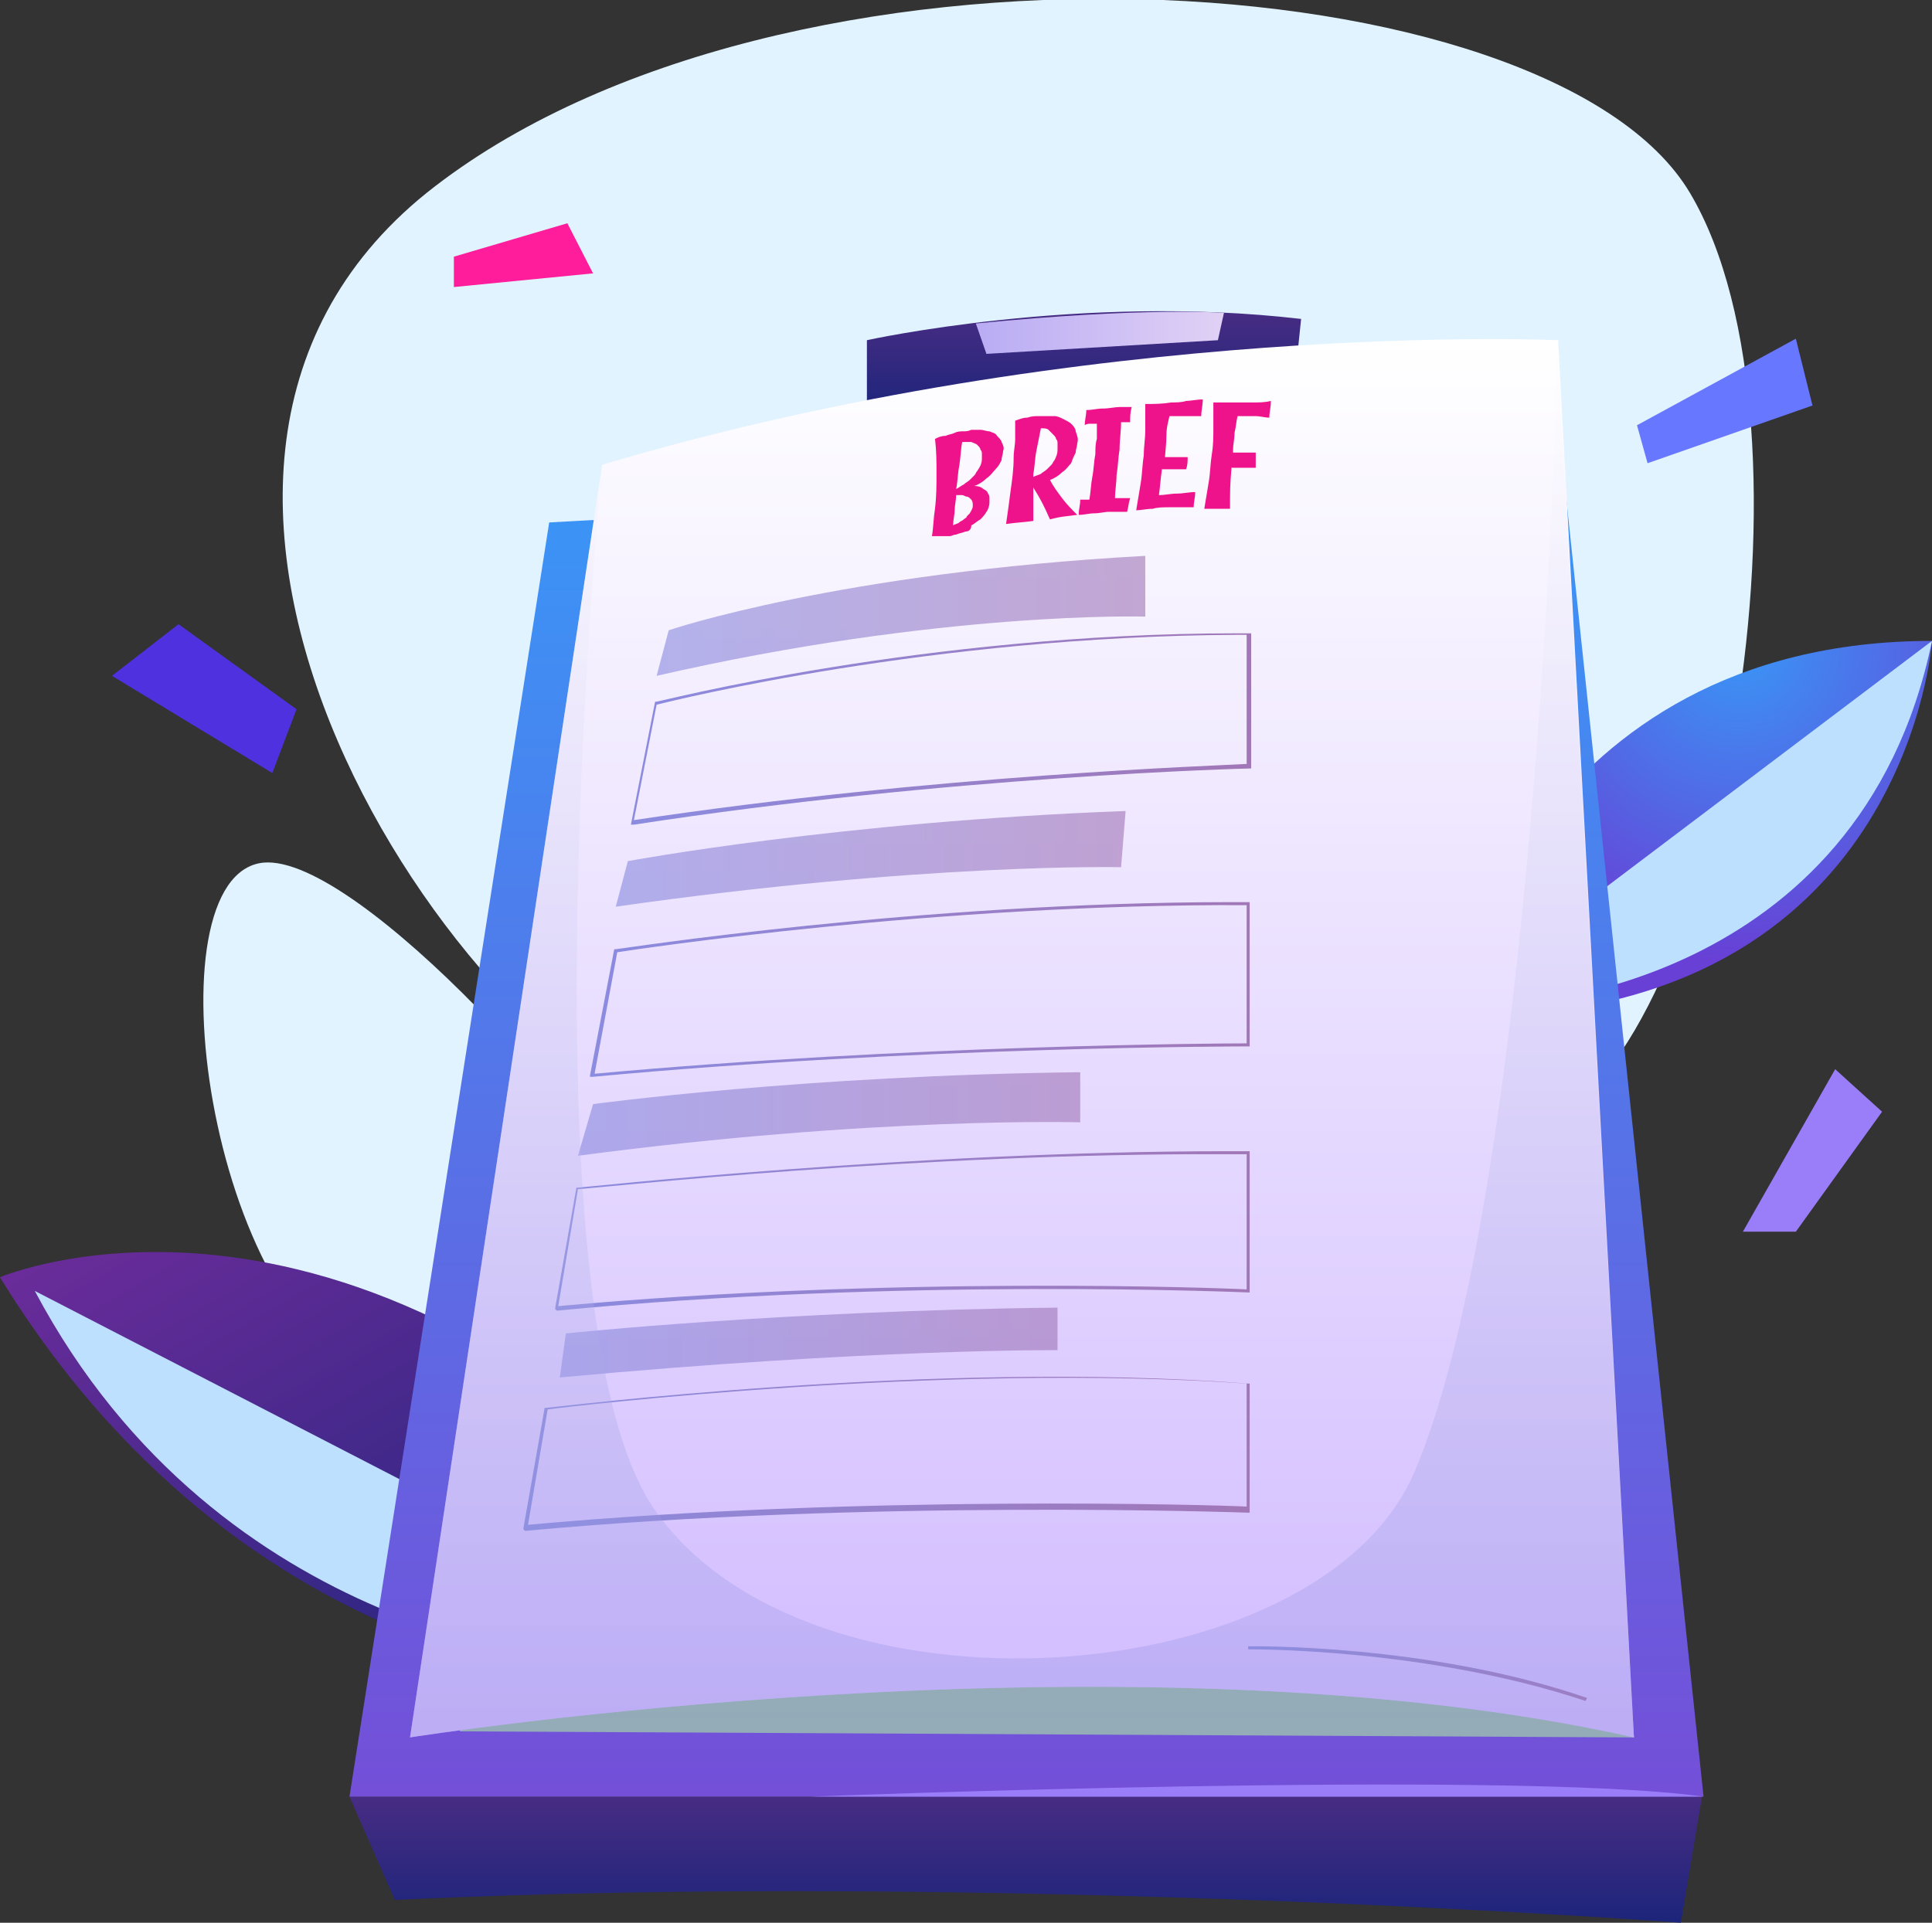 <svg width="220" height="219" viewBox="0 0 220 219" fill="none" xmlns="http://www.w3.org/2000/svg">
<rect x="0" y="0" width="220" height="219" fill="#333333" stroke="none"/>
<g clip-path="url(#clip0_3_44)">
<path d="M175.552 128.355C196.226 119.014 208.285 48.609 192.435 21.969C176.586 -4.671 88.896 -10.206 48.583 21.969C8.442 54.318 50.995 120.052 80.626 129.912C110.086 139.6 161.942 134.583 175.552 128.355Z" fill="#E1F3FF"/>
<path d="M29.977 98.256C16.711 99.64 23.774 150.325 42.725 156.898C61.676 163.644 73.563 146.692 71.84 138.216C70.118 130.085 40.83 97.218 29.977 98.256Z" fill="#E1F3FF"/>
<path d="M165.043 114.517C165.043 114.517 174.174 73 220 73C220 73 217.244 113.825 170.384 115.727L165.043 114.517Z" fill="url(#paint0_radial_3_44)"/>
<path d="M220 73L165.043 114.517L172.106 114.344C172.106 114.344 211.731 112.96 220 73Z" fill="#BDE0FF"/>
<path d="M75.286 192.187C75.286 192.187 29.632 193.744 0 145.481C0 145.481 40.83 128.009 86.312 179.213L75.286 192.187Z" fill="url(#paint1_linear_3_44)"/>
<path d="M3.962 147.038L76.664 184.576L66.327 189.074C66.327 189.246 25.153 186.998 3.962 147.038Z" fill="#BDE0FF"/>
<path d="M44.965 216.405L39.796 204.642H193.814L191.402 219C191.402 219 113.359 213.118 44.965 216.405Z" fill="url(#paint2_linear_3_44)"/>
<path d="M39.796 204.642L62.537 59.507L177.964 53.107L193.986 204.642H39.796Z" fill="url(#paint3_linear_3_44)"/>
<path d="M98.716 47.225V38.749C98.716 38.749 123.007 33.386 148.16 36.327L147.298 44.63C147.126 44.63 126.797 42.381 98.716 47.225Z" fill="url(#paint4_linear_3_44)"/>
<path d="M98.716 47.225L101.472 48.955L144.025 47.225L147.298 44.63C147.126 44.63 124.213 41.69 98.716 47.225Z" fill="#140047"/>
<path opacity="0.86" d="M52.373 197.204L186.061 197.896L173.485 60.545L77.525 58.815L52.373 197.204Z" fill="#9ABAB3"/>
<path d="M186.061 197.896C128.348 184.922 46.688 197.896 46.688 197.896L68.567 52.934C124.385 36.327 177.447 38.749 177.447 38.749V39.095L186.061 197.896Z" fill="url(#paint5_linear_3_44)"/>
<path d="M114.221 51.377C114.221 51.723 114.049 52.069 114.049 52.415C113.876 52.761 113.704 53.107 113.359 53.453C113.015 53.799 112.843 54.145 112.326 54.49C111.981 54.837 111.464 55.182 110.948 55.355C111.464 55.355 111.809 55.528 111.981 55.701C112.326 55.874 112.498 56.047 112.498 56.22C112.67 56.393 112.67 56.566 112.67 56.739C112.67 56.912 112.67 57.085 112.67 57.258C112.67 57.604 112.498 58.123 112.326 58.296C112.153 58.642 111.809 58.988 111.637 59.161C111.292 59.334 110.948 59.68 110.603 59.853C110.603 60.372 110.258 60.545 109.914 60.545C109.569 60.718 109.225 60.718 108.88 60.891C108.536 60.891 108.363 61.064 108.191 61.064C108.019 61.064 107.674 61.064 107.502 61.064C107.33 61.064 107.157 61.064 106.813 61.064C106.641 61.064 106.296 61.064 106.124 61.064C106.296 60.026 106.296 58.988 106.468 57.95C106.641 56.566 106.641 55.182 106.641 53.971C106.641 52.588 106.641 51.377 106.468 49.993C106.813 49.82 107.157 49.647 107.674 49.647C108.019 49.474 108.363 49.474 108.708 49.301C109.052 49.128 109.397 49.128 109.742 49.128C109.914 49.128 110.258 49.128 110.603 48.955C110.948 48.955 111.292 48.955 111.637 48.955C111.981 48.955 112.326 49.128 112.67 49.128C113.015 49.301 113.359 49.301 113.532 49.647C113.704 49.82 114.049 50.166 114.049 50.339C114.221 50.685 114.393 51.031 114.221 51.377ZM110.775 57.604C110.775 57.431 110.775 57.085 110.603 56.912L110.431 56.739C110.431 56.739 110.258 56.566 110.086 56.566C109.914 56.566 109.742 56.393 109.569 56.393C109.397 56.393 109.225 56.393 108.88 56.393C108.88 56.912 108.708 57.604 108.708 58.123C108.708 58.642 108.536 59.161 108.536 59.853C108.708 59.68 109.052 59.68 109.225 59.507C109.397 59.334 109.569 59.334 109.742 59.161C109.914 58.988 110.086 58.988 110.086 58.815C110.258 58.642 110.258 58.642 110.431 58.469C110.603 58.123 110.775 57.95 110.775 57.604ZM111.809 52.242C111.809 52.069 111.809 51.896 111.809 51.723C111.809 51.55 111.809 51.377 111.637 51.204C111.637 51.031 111.464 50.858 111.292 50.685C111.12 50.512 110.948 50.512 110.603 50.339C110.258 50.339 109.914 50.339 109.569 50.339C109.397 51.204 109.397 52.069 109.225 53.107C109.052 53.971 109.052 54.837 108.88 55.701C109.225 55.528 109.397 55.355 109.742 55.182C109.914 55.01 110.258 54.837 110.431 54.663C110.603 54.49 110.775 54.318 110.948 54.145C111.12 53.971 111.12 53.799 111.292 53.626C111.637 53.107 111.809 52.761 111.809 52.242Z" fill="#EF138B"/>
<path d="M122.662 50.512C122.662 50.858 122.49 51.204 122.49 51.55C122.318 51.896 122.146 52.242 121.973 52.761C121.629 53.107 121.457 53.453 120.94 53.798C120.595 54.145 120.078 54.49 119.561 54.663C119.906 55.355 120.423 56.047 120.94 56.739C121.457 57.431 121.973 57.95 122.662 58.642C121.457 58.815 120.767 58.815 119.561 59.161C118.872 57.604 118.528 56.912 117.666 55.528C117.666 56.22 117.666 56.912 117.666 57.431C117.666 58.123 117.666 58.642 117.666 59.334C116.46 59.507 115.771 59.507 114.565 59.68C114.738 58.469 114.91 57.258 115.082 55.874C115.254 54.663 115.427 53.453 115.427 52.069C115.427 51.377 115.599 50.685 115.599 49.993C115.599 49.301 115.599 48.609 115.599 47.917C116.116 47.744 116.46 47.571 116.977 47.571C117.494 47.398 117.839 47.398 118.183 47.398C118.356 47.398 118.7 47.398 119.045 47.398C119.389 47.398 119.734 47.398 120.078 47.398C120.423 47.398 120.767 47.571 121.112 47.744C121.457 47.917 121.801 48.09 121.973 48.263C122.146 48.436 122.49 48.782 122.49 49.128C122.662 49.647 122.835 49.993 122.662 50.512ZM117.666 54.318C118.011 54.145 118.183 54.145 118.528 53.971C118.7 53.798 119.045 53.626 119.217 53.453C119.389 53.28 119.561 53.107 119.734 52.934C119.906 52.761 119.906 52.588 120.078 52.415C120.251 52.069 120.423 51.723 120.423 51.204C120.423 51.204 120.423 51.204 120.423 51.031C120.423 50.858 120.423 50.685 120.423 50.512C120.423 50.339 120.423 50.166 120.251 49.993C120.251 49.82 120.078 49.647 119.906 49.474C119.734 49.301 119.561 49.128 119.389 48.955C119.217 48.782 118.872 48.782 118.528 48.782C118.356 49.647 118.183 50.512 118.011 51.377C117.839 52.242 117.839 53.107 117.666 53.971C117.666 53.971 117.666 54.145 117.666 54.318Z" fill="#EF138B"/>
<path d="M128.348 58.296C128.003 58.296 127.659 58.296 127.314 58.296C126.969 58.296 126.625 58.296 126.28 58.296C125.764 58.296 125.247 58.469 124.558 58.469C124.041 58.469 123.524 58.642 122.835 58.642C122.835 57.95 123.007 57.604 123.007 56.912C123.179 56.912 123.352 56.912 123.524 56.912C123.696 56.912 123.868 56.912 124.041 56.912C124.213 56.047 124.213 55.182 124.385 54.318C124.558 53.453 124.558 52.588 124.73 51.723C124.73 51.204 124.73 50.512 124.902 49.993C124.902 49.474 124.902 48.955 124.902 48.263C124.73 48.263 124.385 48.263 124.213 48.263C124.041 48.263 123.696 48.263 123.524 48.436C123.524 47.744 123.696 47.398 123.696 46.706C124.385 46.706 124.902 46.533 125.591 46.533C126.28 46.533 126.969 46.36 127.486 46.36C127.659 46.36 128.003 46.36 128.175 46.36C128.348 46.36 128.692 46.36 128.865 46.36C128.692 47.052 128.692 47.398 128.692 48.09C128.52 48.09 128.348 48.09 128.175 48.09C128.003 48.09 127.831 48.09 127.659 48.09C127.659 49.128 127.486 50.166 127.486 51.204C127.314 52.242 127.314 53.107 127.142 54.145C127.142 55.01 126.969 55.874 126.969 56.739C127.314 56.739 127.486 56.739 127.831 56.739C128.175 56.739 128.348 56.739 128.692 56.739C128.52 57.258 128.52 57.604 128.348 58.296Z" fill="#EF138B"/>
<path d="M135.067 53.453C134.722 53.453 134.55 53.453 134.205 53.453C133.861 53.453 133.688 53.453 133.344 53.453C133.171 53.453 132.999 53.453 132.827 53.453C132.655 53.453 132.482 53.453 132.31 53.453C132.138 54.663 132.138 55.182 131.966 56.393C132.655 56.393 133.344 56.22 134.033 56.22C134.722 56.22 135.411 56.047 136.1 56.047C136.1 56.739 135.928 57.085 135.928 57.777C135.411 57.777 135.067 57.777 134.55 57.777C134.033 57.777 133.688 57.777 133.171 57.777C132.482 57.777 131.793 57.777 131.276 57.95C130.587 57.95 129.898 58.123 129.381 58.123C129.554 57.085 129.726 56.047 129.898 55.01C130.07 53.971 130.07 52.934 130.243 51.896C130.243 50.858 130.415 49.993 130.415 48.955C130.415 47.917 130.415 47.052 130.415 46.014C131.449 46.014 132.31 46.014 133.344 45.841C133.861 45.841 134.55 45.841 135.067 45.668C135.583 45.668 136.272 45.495 136.962 45.495C136.962 46.187 136.789 46.706 136.789 47.398C136.272 47.398 135.756 47.398 135.239 47.398C134.722 47.398 134.205 47.398 133.688 47.398C133.516 47.398 133.344 47.398 133.171 47.398C132.999 48.09 132.827 48.782 132.827 49.474C132.827 50.512 132.655 51.896 132.655 52.069C132.655 52.069 133.171 52.069 133.344 52.069C133.516 52.069 133.861 52.069 134.033 52.069C134.205 52.069 134.377 52.069 134.55 52.069C134.722 52.069 134.894 52.069 135.239 52.069C135.239 52.588 135.239 52.934 135.067 53.453Z" fill="#EF138B"/>
<path d="M142.991 53.28C142.647 53.28 142.475 53.28 142.13 53.28C141.785 53.28 141.613 53.28 141.269 53.28C141.096 53.28 140.924 53.28 140.752 53.28C140.579 53.28 140.407 53.28 140.235 53.28C140.063 55.182 140.063 56.047 140.063 57.95C139.89 57.95 139.718 57.95 139.374 57.95C139.201 57.95 138.857 57.95 138.684 57.95C138.512 57.95 138.34 57.95 138.168 57.95C137.995 57.95 137.823 57.95 137.651 57.95C137.478 57.95 137.306 57.95 137.134 57.95C137.306 56.912 137.478 55.874 137.651 54.837C137.823 53.798 137.823 52.761 137.995 51.723C138.168 50.685 138.168 49.647 138.168 48.782C138.168 47.744 138.168 46.879 138.168 45.841C139.201 45.841 140.063 45.841 141.096 45.841C141.613 45.841 142.302 45.841 142.819 45.841C143.336 45.841 144.025 45.841 144.714 45.668C144.714 46.533 144.542 46.879 144.542 47.571C144.025 47.571 143.508 47.398 142.991 47.398C142.475 47.398 141.958 47.398 141.441 47.398C141.269 47.398 141.096 47.398 140.924 47.398C140.752 48.09 140.752 48.609 140.579 49.301C140.579 49.993 140.407 50.685 140.407 51.204C140.407 51.377 140.407 51.377 140.407 51.55C140.579 51.55 140.752 51.55 141.096 51.55C141.269 51.55 141.441 51.55 141.785 51.55C141.958 51.55 142.13 51.55 142.302 51.55C142.475 51.55 142.647 51.55 142.991 51.55C142.991 52.242 142.991 52.588 142.991 53.28Z" fill="#EF138B"/>
<path opacity="0.62" d="M76.147 71.789C76.147 71.789 95.442 65.216 130.415 63.313V70.232C130.415 70.232 107.157 69.54 74.769 76.979L76.147 71.789Z" fill="url(#paint6_linear_3_44)"/>
<path opacity="0.62" d="M67.533 125.761C67.533 125.761 91.652 122.474 123.007 122.128V127.836C123.007 127.836 99.749 127.145 65.811 131.642L67.533 125.761Z" fill="url(#paint7_linear_3_44)"/>
<path opacity="0.62" d="M64.432 151.881C64.432 151.881 89.068 149.287 120.423 148.941V153.784C120.423 153.784 99.06 153.611 63.743 156.898L64.432 151.881Z" fill="url(#paint8_linear_3_44)"/>
<path opacity="0.62" d="M71.496 98.083C71.496 98.083 95.615 93.585 128.175 92.374L127.659 98.775C127.659 98.775 105.262 98.256 70.118 103.272L71.496 98.083Z" fill="url(#paint9_linear_3_44)"/>
<path d="M71.84 93.931L74.597 79.919H74.769C75.114 79.919 105.09 72.135 140.924 72.135C141.441 72.135 141.785 72.135 142.302 72.135H142.475V87.531H142.302C141.958 87.531 108.019 88.396 72.185 93.931H71.84ZM74.769 80.265L72.185 93.412C106.641 88.223 139.374 87.185 141.958 87.012V72.308C141.613 72.308 141.096 72.308 140.752 72.308C106.124 72.481 76.836 79.746 74.769 80.265Z" fill="url(#paint10_linear_3_44)"/>
<path d="M67.189 122.647V122.474L69.945 108.116H70.118C70.462 108.116 104.573 102.753 140.235 102.753C140.924 102.753 141.441 102.753 142.13 102.753H142.302V119.187H142.13C141.613 119.187 104.573 119.187 67.533 122.647H67.189ZM70.29 108.462L67.706 122.301C103.54 119.014 139.201 118.841 141.958 118.841V103.099C106.813 102.926 72.529 108.116 70.29 108.462Z" fill="url(#paint11_linear_3_44)"/>
<path d="M63.226 149.114V148.941L65.638 135.275H65.811C66.155 135.275 104.229 131.123 139.718 131.123C140.579 131.123 141.269 131.123 142.13 131.123H142.302V147.211H142.13C141.785 147.211 102.506 145.481 63.399 149.287L63.226 149.114ZM65.811 135.448L63.571 148.768C101.3 145.308 139.029 146.692 141.958 146.865V131.469C141.269 131.469 140.407 131.469 139.718 131.469C105.09 131.296 68.395 135.275 65.811 135.448Z" fill="url(#paint12_linear_3_44)"/>
<path d="M59.608 174.197V174.024L62.02 160.358H62.193C62.709 160.358 106.468 154.822 142.13 157.59H142.302V172.294H142.13C141.785 172.294 98.888 170.737 59.781 174.37L59.608 174.197ZM62.365 160.531L60.125 173.678C97.854 170.218 139.029 171.429 141.958 171.602V157.59C107.33 155.168 64.949 160.185 62.365 160.531Z" fill="url(#paint13_linear_3_44)"/>
<path d="M180.548 193.744C162.459 187.69 142.302 187.862 142.13 187.862V187.517C142.302 187.517 162.631 187.171 180.72 193.398L180.548 193.744Z" fill="url(#paint14_linear_3_44)"/>
<path opacity="0.3" d="M186.061 197.896C128.348 184.922 46.688 197.896 46.688 197.896L68.567 52.934C68.567 52.934 59.092 149.287 74.424 171.775C91.825 197.204 150.227 193.052 161.081 167.623C174.518 136.14 177.447 45.149 177.275 39.095L186.061 197.896Z" fill="url(#paint15_linear_3_44)"/>
<path d="M111.12 36.846L112.326 40.306L138.684 38.749L139.374 35.635C139.374 35.635 130.415 34.943 111.12 36.846Z" fill="url(#paint16_linear_3_44)"/>
<path d="M92.169 204.642C92.169 204.642 171.934 201.528 193.986 204.642H92.169Z" fill="#9A7DF8"/>
<path d="M198.465 140.291L208.974 121.782L214.315 126.626L204.495 140.291H198.465Z" fill="#9A7DF8"/>
<path d="M31.01 88.05L33.767 80.784L20.329 71.097L12.749 76.979L31.01 88.05Z" fill="#4F31E0"/>
<path d="M51.684 29.235L64.605 25.429L67.533 31.137L51.684 32.694V29.235Z" fill="#FF1D9C"/>
<path d="M186.406 48.436L204.495 38.576L206.39 46.187L187.612 52.761L186.406 48.436Z" fill="#6877FF"/>
</g>
<defs>
<radialGradient id="paint0_radial_3_44" cx="0" cy="0" r="1" gradientUnits="userSpaceOnUse" gradientTransform="translate(198.025 73.523) rotate(10.394) scale(35.662 35.799)">
<stop stop-color="#3996F7"/>
<stop offset="1" stop-color="#6840D5"/>
</radialGradient>
<linearGradient id="paint1_linear_3_44" x1="63.91" y1="198.737" x2="24.985" y2="131.105" gradientUnits="userSpaceOnUse">
<stop stop-color="#1C257B"/>
<stop offset="1" stop-color="#6A2C9A"/>
</linearGradient>
<linearGradient id="paint2_linear_3_44" x1="116.916" y1="218.915" x2="116.916" y2="204.59" gradientUnits="userSpaceOnUse">
<stop stop-color="#1C257B"/>
<stop offset="1" stop-color="#482C83"/>
</linearGradient>
<linearGradient id="paint3_linear_3_44" x1="116.916" y1="204.59" x2="116.916" y2="53.07" gradientUnits="userSpaceOnUse">
<stop stop-color="#744FD8"/>
<stop offset="1" stop-color="#3996F7"/>
</linearGradient>
<linearGradient id="paint4_linear_3_44" x1="123.415" y1="47.214" x2="123.415" y2="35.443" gradientUnits="userSpaceOnUse">
<stop stop-color="#1C257B"/>
<stop offset="1" stop-color="#482C83"/>
</linearGradient>
<linearGradient id="paint5_linear_3_44" x1="116.461" y1="197.962" x2="116.461" y2="38.766" gradientUnits="userSpaceOnUse">
<stop stop-color="#D1BBFF"/>
<stop offset="1" stop-color="white"/>
</linearGradient>
<linearGradient id="paint6_linear_3_44" x1="74.696" y1="70.033" x2="130.318" y2="70.033" gradientUnits="userSpaceOnUse">
<stop stop-color="#8B8BE0"/>
<stop offset="1" stop-color="#A177B7"/>
</linearGradient>
<linearGradient id="paint7_linear_3_44" x1="65.82" y1="126.82" x2="122.948" y2="126.82" gradientUnits="userSpaceOnUse">
<stop stop-color="#8B8BE0"/>
<stop offset="1" stop-color="#A177B7"/>
</linearGradient>
<linearGradient id="paint8_linear_3_44" x1="63.8" y1="152.921" x2="120.489" y2="152.921" gradientUnits="userSpaceOnUse">
<stop stop-color="#8B8BE0"/>
<stop offset="1" stop-color="#A177B7"/>
</linearGradient>
<linearGradient id="paint9_linear_3_44" x1="70.144" y1="97.838" x2="128.201" y2="97.838" gradientUnits="userSpaceOnUse">
<stop stop-color="#8B8BE0"/>
<stop offset="1" stop-color="#A177B7"/>
</linearGradient>
<linearGradient id="paint10_linear_3_44" x1="71.764" y1="83.028" x2="142.267" y2="83.028" gradientUnits="userSpaceOnUse">
<stop stop-color="#8B8BE0"/>
<stop offset="1" stop-color="#A177B7"/>
</linearGradient>
<linearGradient id="paint11_linear_3_44" x1="67.238" y1="112.734" x2="142.267" y2="112.734" gradientUnits="userSpaceOnUse">
<stop stop-color="#8B8BE0"/>
<stop offset="1" stop-color="#A177B7"/>
</linearGradient>
<linearGradient id="paint12_linear_3_44" x1="63.154" y1="140.068" x2="142.267" y2="140.068" gradientUnits="userSpaceOnUse">
<stop stop-color="#8B8BE0"/>
<stop offset="1" stop-color="#A177B7"/>
</linearGradient>
<linearGradient id="paint13_linear_3_44" x1="59.599" y1="165.384" x2="142.267" y2="165.384" gradientUnits="userSpaceOnUse">
<stop stop-color="#8B8BE0"/>
<stop offset="1" stop-color="#A177B7"/>
</linearGradient>
<linearGradient id="paint14_linear_3_44" x1="142.093" y1="190.586" x2="180.7" y2="190.586" gradientUnits="userSpaceOnUse">
<stop stop-color="#8B8BE0"/>
<stop offset="1" stop-color="#A177B7"/>
</linearGradient>
<linearGradient id="paint15_linear_3_44" x1="116.461" y1="197.962" x2="116.461" y2="39.216" gradientUnits="userSpaceOnUse">
<stop stop-color="#8B8BE0"/>
<stop offset="1" stop-color="white"/>
</linearGradient>
<linearGradient id="paint16_linear_3_44" x1="111.203" y1="37.885" x2="139.459" y2="37.885" gradientUnits="userSpaceOnUse">
<stop stop-color="#B9ACF4"/>
<stop offset="1" stop-color="#E1D1F5"/>
</linearGradient>
<clipPath id="clip0_3_44">
<rect width="220" height="219" fill="white"/>
</clipPath>
</defs>
</svg>
